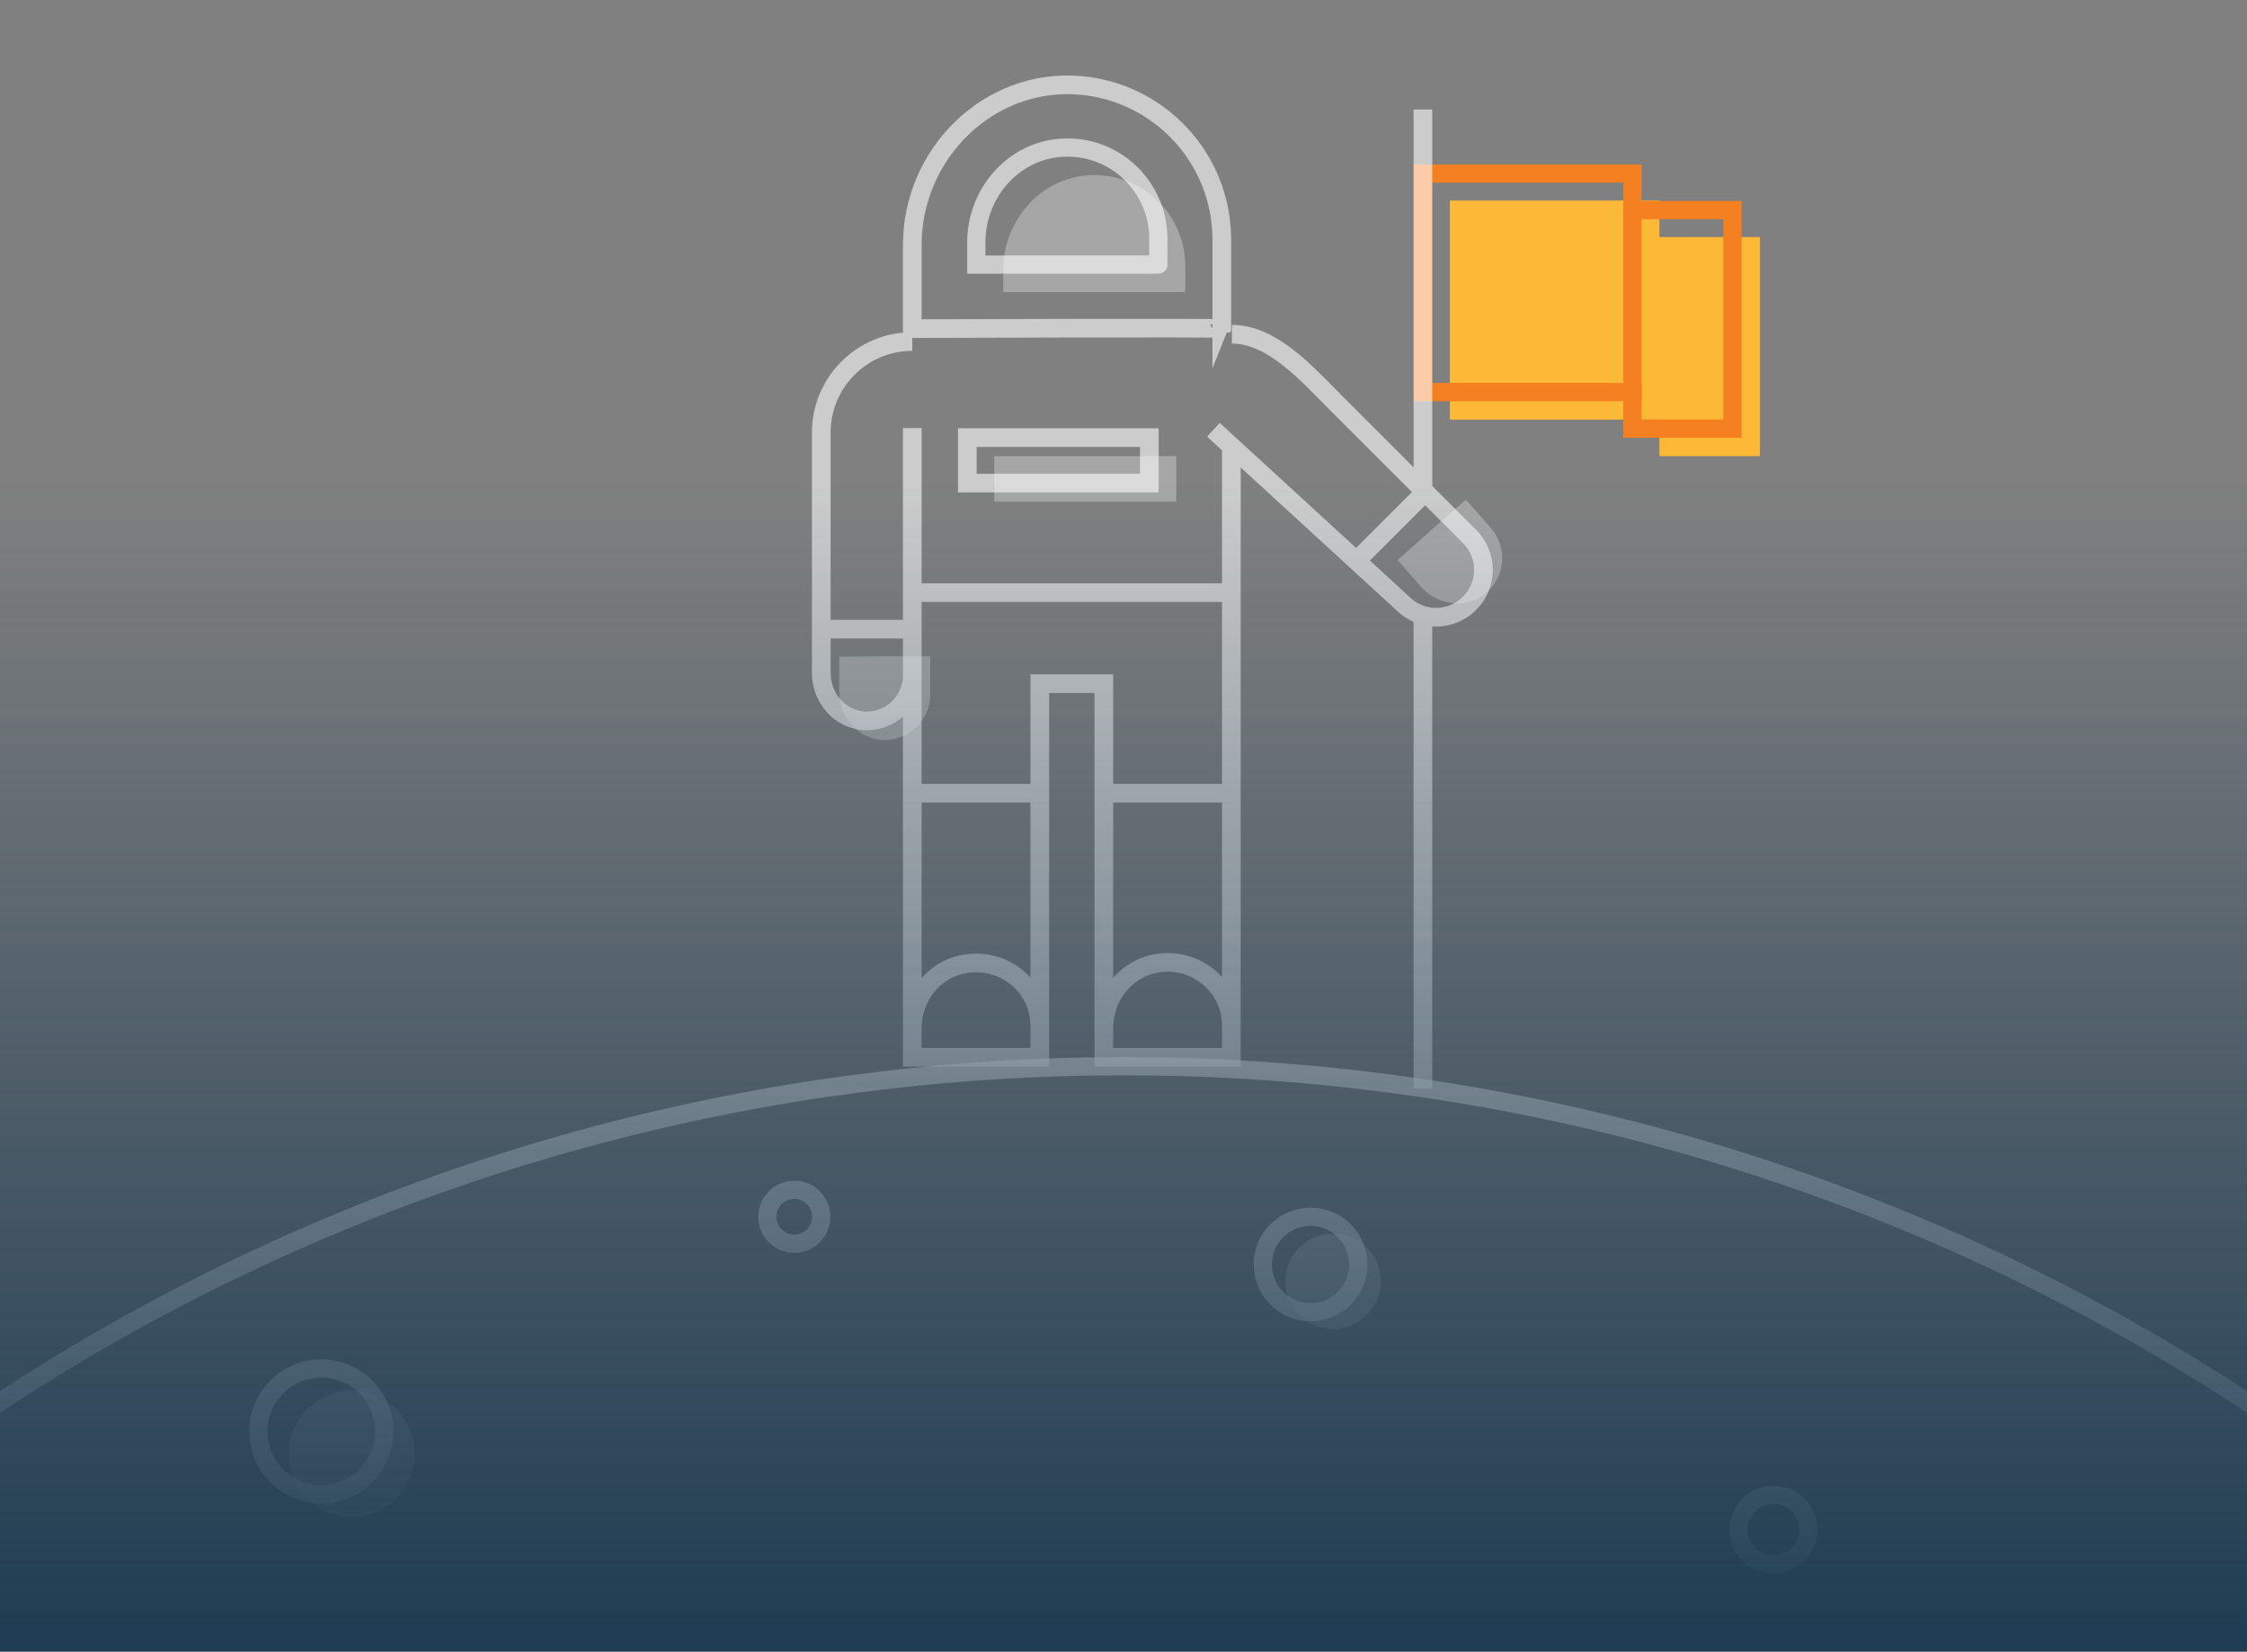 <?xml version="1.0" encoding="utf-8"?>
<!-- Generator: Adobe Illustrator 22.1.0, SVG Export Plug-In . SVG Version: 6.00 Build 0)  -->
<svg version="1.1" id="Layer_1" xmlns="http://www.w3.org/2000/svg" xmlns:xlink="http://www.w3.org/1999/xlink" x="0px" y="0px"
	 viewBox="0 0 400 294" style="enable-background:new 0 0 400 294;" xml:space="preserve">
<rect x="0" y="0" width="400" height="294" fill="#808080" stroke="none"/>
<style type="text/css">
	.st0{opacity:0.3;fill:#FFFFFF;enable-background:new    ;}
	.st1{fill:#FDB835;}
	.st2{fill:none;stroke:#F48022;stroke-width:3.244;stroke-miterlimit:10;}
	.st3{fill:none;}
	.st4{opacity:0.6;fill:none;stroke:#FFFFFF;stroke-width:3.324;stroke-miterlimit:10;enable-background:new    ;}
	.st5{opacity:0.6;fill:none;stroke:#FFFFFF;stroke-width:3.244;stroke-miterlimit:10;enable-background:new    ;}
	.st6{fill:url(#SVGID_1_);}
</style>
<path class="st0" d="M149.4,116.9v6.3c0,4.3,3.1,8.1,7.4,8.5c4.8,0.4,8.8-3.4,8.8-8.1v-6.7C165.5,116.7,149.4,116.9,149.4,116.9z"/>
<path class="st0" d="M248.8,99.7l4.1,4.7c2.8,3.2,7.7,4.1,11.2,1.5c3.9-2.9,4.4-8.3,1.3-11.9l-4.4-5C260.7,89,248.8,99.7,248.8,99.7
	z"/>
<path class="st0" d="M178.6,52v-4c0-8.7,6.6-16.3,15.2-16.8c9.4-0.6,17.2,6.9,17.2,16.2V52C211.2,52,178.6,52,178.6,52z"/>
<rect x="177" y="81.2" class="st0" width="32.4" height="8.1"/>
<polygon class="st1" points="295.4,42.2 295.4,35.7 258.1,35.7 258.1,74.7 295.4,74.7 295.4,81.2 313.3,81.2 313.3,42.2 "/>
<polygon class="st2" points="290.6,37.4 290.6,30.9 253.3,30.9 253.3,69.8 290.6,69.8 290.6,76.3 308.4,76.3 308.4,37.4 "/>
<line class="st3" x1="295.4" y1="42.2" x2="295.4" y2="76.3"/>
<path class="st4" d="M253.7,87.6l-11.9,11.9 M216,76.5l33.7,30.9c3.3,3.3,8.6,3.3,11.9,0c3.3-3.3,3.3-8.6,0-11.9l-23.7-23.7
	c-5.3-5.3-11.4-12.3-18.6-12.3 M253.3,19.5v68.1 M253.3,110.4v83.4 M162.4,105.5h56.8 M196.5,141.2h22.7 M162.4,141.2h22.7
	 M219.2,188.2h-22.7V183c0-5.4,3.6-10.2,8.8-11.4c7.4-1.6,13.9,3.9,13.9,11V188.2z M185.1,188.2h-22.7V183c0-5.3,3.6-10.2,8.8-11.3
	c7.4-1.6,13.9,3.9,13.9,10.9V188.2z M146.2,112h16.2 M162.4,60.8L162.4,60.8c-9,0-16.2,7.3-16.2,16.2v42.8c0,4.3,3.1,8.1,7.4,8.5
	c4.8,0.4,8.8-3.4,8.8-8.1v-44 M162.4,76.3v45.4v66.5h22.7v-66.5h11.4v66.5h22.7v-66.5V79.5 M162.4,58.5V43.6
	c0-16.3,13.7-29.8,29.9-28.4c14.1,1.2,25.2,13,25.2,27.5v15.8C217.6,58.3,162.4,58.5,162.4,58.5z M204.6,86h-32.4v-8.1h32.4V86z"/>
<line class="st2" x1="290.6" y1="37.4" x2="290.6" y2="71.4"/>
<path class="st5" d="M173.8,47.1v-4c0-8.7,6.6-16.3,15.2-16.8c9.4-0.6,17.2,6.9,17.2,16.2v4.6C206.3,47.1,173.8,47.1,173.8,47.1z"/>
<circle class="st5" cx="200" cy="554.4" r="364.6"/>
<circle class="st5" cx="141.4" cy="216.6" r="4.8"/>
<circle class="st5" cx="233.3" cy="225.1" r="8.5"/>
<circle class="st0" cx="237.3" cy="228.1" r="8.5"/>
<circle class="st5" cx="57.2" cy="254.8" r="11.2"/>
<ellipse transform="matrix(4.531447e-02 -0.999 0.999 4.531447e-02 -198.771 309.608)" class="st0" cx="62.6" cy="258.8" rx="11.2" ry="11.2"/>
<circle class="st5" cx="315.7" cy="272.3" r="6.2"/>
<linearGradient id="SVGID_1_" gradientUnits="userSpaceOnUse" x1="200" y1="294" x2="200" y2="86">
	<stop  offset="0" style="stop-color:#1E3C52"/>
	<stop  offset="1" style="stop-color:#1E3C52;stop-opacity:0"/>
</linearGradient>
<rect y="86" class="st6" width="400" height="208"/>
</svg>
